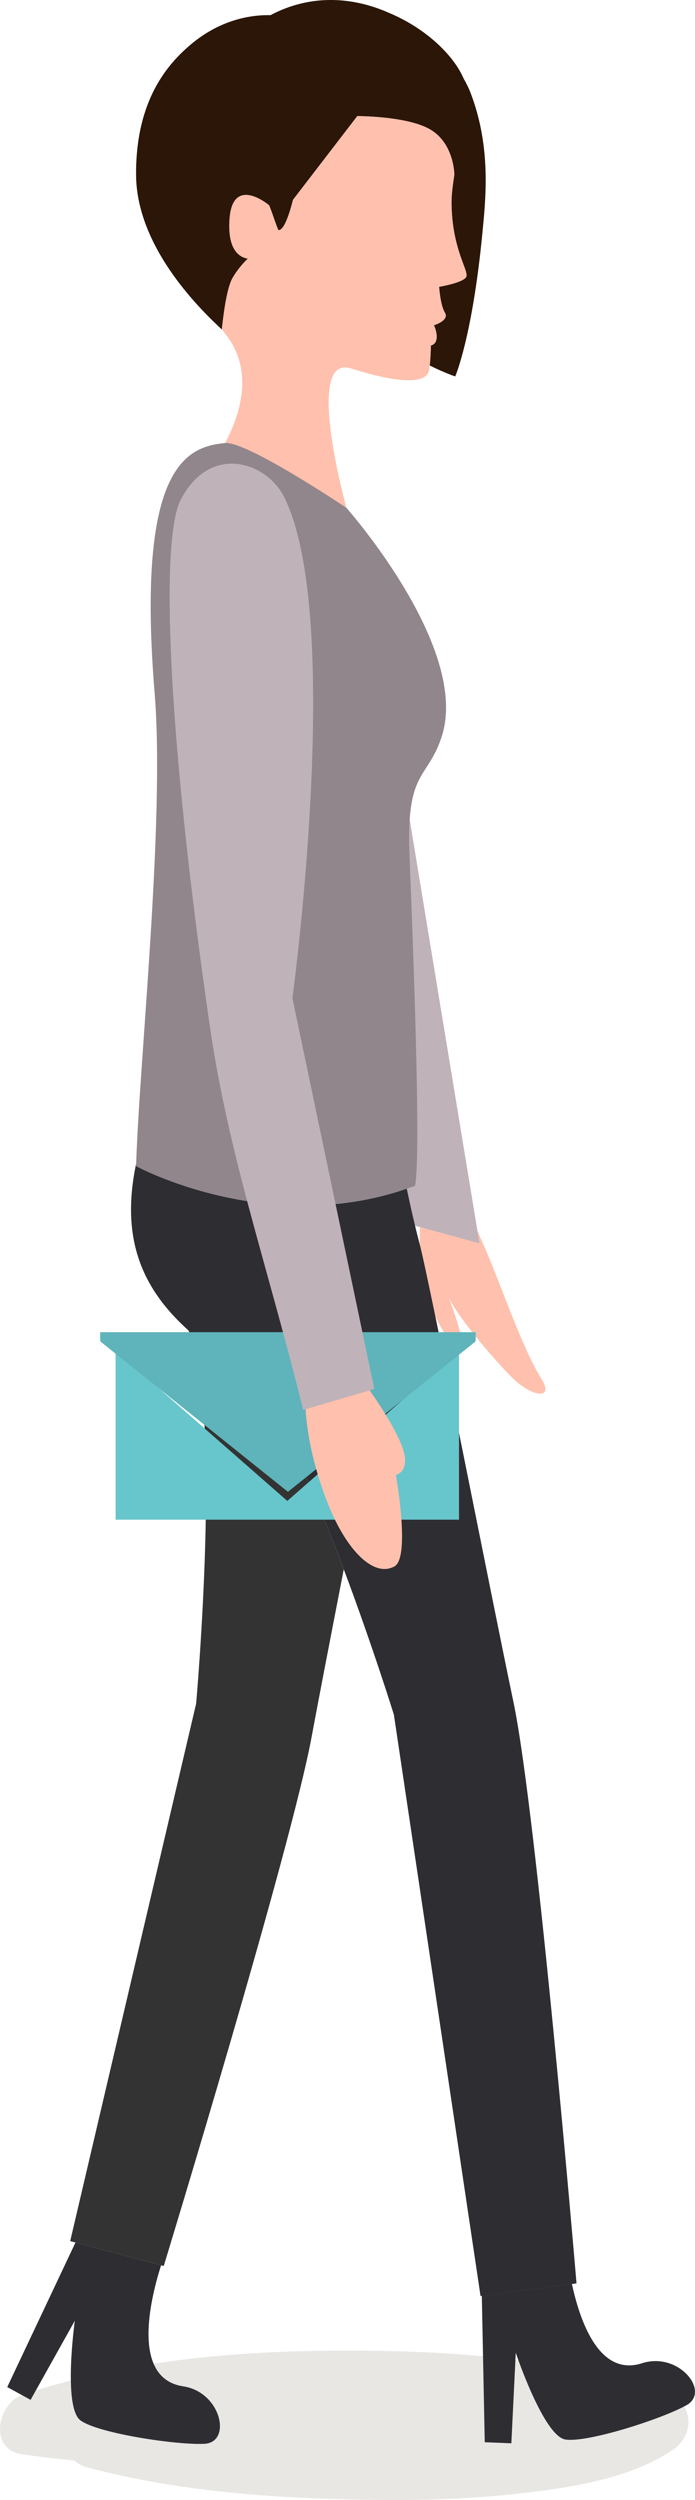 <!-- Generator: Adobe Illustrator 20.1.0, SVG Export Plug-In  -->
<svg version="1.1"
	 xmlns="http://www.w3.org/2000/svg" xmlns:xlink="http://www.w3.org/1999/xlink" xmlns:a="http://ns.adobe.com/AdobeSVGViewerExtensions/3.0/"
	 x="0px" y="0px" width="22.26px" height="80.003px" viewBox="0 0 22.26 80.003" style="enable-background:new 0 0 22.26 80.003;"
	 xml:space="preserve">
<style type="text/css">
	.st0{opacity:0.3;fill:#B3ADA6;}
	.st1{fill:#2B1607;}
	.st2{fill:#FFC0AD;}
	.st3{fill:#C0B2B9;}
	.st4{fill:#2D2D32;}
	.st5{fill:#333333;}
	.st6{fill:#90868B;}
	.st7{fill:#67C5CC;}
	.st8{fill:#5EB4BA;}
</style>
<defs>
</defs>
<g>
	<path class="st0" d="M21.348,76.578c-3.282-1.102-6.867-1.361-10.308-1.357c-3.438,0.004-7.036,0.308-10.31,1.415
		c-0.822,0.278-1.103,1.75-0.025,1.904c0.563,0.08,1.119,0.149,1.674,0.198c0.11,0.098,0.239,0.172,0.377,0.21
		c3.107,0.836,6.449,1.033,9.651,1.054c1.752,0.012,3.507-0.084,5.242-0.336c1.332-0.194,2.78-0.511,3.911-1.277
		C22.279,77.902,22.208,76.866,21.348,76.578z"/>
	<path class="st1" d="M15.077,2.985c-0.06-0.158-0.139-0.318-0.23-0.477c-0.334-0.77-1.242-1.62-2.397-2.1
		c-1.138-0.504-2.489-0.61-3.786,0.077c-0.887-0.017-1.79,0.289-2.569,0.952c-0.7,0.596-1.75,1.744-1.737,4.155
		c0.013,2.411,2.209,4.444,2.746,4.952l0,0c0.045-0.39,0.145-1.307,0.347-1.654c0.134-0.228,0.299-0.433,0.486-0.613
		C7.688,8.237,7.283,8.022,7.351,7.02c0.097-1.431,1.255-0.461,1.255-0.461c0.031-0.013,0.283,0.802,0.316,0.805
		c0.234,0.016,0.46-0.967,0.46-0.967l2.062-2.682c0.321,0.003,1.706,0.04,2.361,0.444c0.741,0.456,0.747,1.423,0.747,1.432
		c-0.048,0.32-0.092,0.626-0.09,0.899c0.01,1.509,0.579,2.192,0.467,2.378c-0.112,0.185-0.864,0.31-0.864,0.31
		s0.034,0.579,0.185,0.829c0.15,0.25-0.35,0.4-0.35,0.4s0.251,0.551-0.1,0.651c0,0,0,0.291-0.036,0.638
		c0.44,0.222,0.816,0.351,0.816,0.351s0.545-1.246,0.867-4.553C15.558,6.356,15.737,4.719,15.077,2.985z"/>
	<path class="st2" d="M13.9,10.407c0,0,0.501-0.15,0.35-0.4c-0.151-0.25-0.185-0.829-0.185-0.829s0.751-0.125,0.864-0.31
		c0.112-0.185-0.457-0.869-0.467-2.378c-0.002-0.273,0.042-0.579,0.09-0.899c0-0.009-0.007-0.976-0.747-1.432
		c-0.655-0.403-2.041-0.44-2.361-0.444L9.382,6.397c0,0-0.226,0.983-0.46,0.967C8.889,7.362,8.636,6.546,8.606,6.559
		c0,0-1.158-0.97-1.255,0.461C7.283,8.022,7.688,8.237,7.937,8.277C7.749,8.456,7.584,8.661,7.451,8.889
		c-0.201,0.347-0.302,1.264-0.347,1.654c0.042,0.053,0.084,0.106,0.124,0.157c1.377,1.747-0.364,4.029-0.364,4.029l4.231,1.522
		c0,0-1.373-4.943,0.15-4.46c1.768,0.56,2.454,0.434,2.504,0.033c0.005-0.043,0.01-0.086,0.014-0.128
		c0.036-0.347,0.036-0.638,0.036-0.638C14.151,10.958,13.9,10.407,13.9,10.407z"/>
	<path class="st2" d="M17.348,44.136c-0.654-1.049-1.295-3.026-1.859-4.294c-0.071-0.16-0.137-0.309-0.197-0.446l0.065,0.392
		l-1.906-0.521c-0.125,2.727,1.245,4.117,1.348,3.884c0.11-0.246-0.473-1.758-0.473-1.758c0.178,0.595,1.545,2.164,2.074,2.69
		C17.036,44.716,17.764,44.803,17.348,44.136z"/>
	<polygon class="st3" points="15.293,39.396 12.214,20.717 11.938,19.763 8.139,20.217 13.142,39.184 13.452,39.268 15.358,39.789 	
		"/>
	<path class="st4" d="M20.562,75.626c-1.359,0.438-1.98-1.314-2.244-2.537l-2.886,0.378l0.094,4.687l0.852,0.034l0.141-2.898
		c0,0,0.891,2.66,1.586,2.776c0.696,0.116,3.114-0.663,3.886-1.099C22.764,76.534,21.739,75.247,20.562,75.626z"/>
	<path class="st4" d="M0.232,76.388l0.748,0.41l1.416-2.532c0,0-0.387,2.778,0.185,3.192c0.572,0.414,3.084,0.792,3.968,0.746
		c0.885-0.046,0.54-1.655-0.682-1.839c-1.678-0.253-1.046-2.812-0.708-3.872l-2.742-0.73L0.232,76.388z"/>
	<path class="st5" d="M7.637,43.761c-0.607-0.384-1.144-0.775-1.605-1.19c1.108,2.323,0.25,11.945,0.25,11.945L2.248,71.718
		l0.169,0.045l2.742,0.73l0.085,0.023c0,0,4.07-13.323,4.737-16.934c0.209-1.131,0.602-3.159,1.029-5.36
		C9.977,47.469,8.642,44.396,7.637,43.761z"/>
	<path class="st4" d="M18.465,73.07c0,0-1.266-15.028-2.023-18.62c-0.664-3.155-2.674-13.394-3.002-14.645
		c-0.156-0.593-0.293-1.196-0.412-1.766c-4.504,1.549-8.67-0.724-8.67-0.724c0.001-0.026,0.002-0.055,0.003-0.082
		c-0.501,2.386,0.168,3.987,1.671,5.339c0.461,0.414,0.998,0.806,1.605,1.19c1.005,0.635,2.34,3.708,3.375,6.461
		c0.921,2.451,1.604,4.65,1.604,4.65l2.775,18.602l0.042-0.006l2.886-0.378L18.465,73.07z"/>
	<path class="st6" d="M13.028,38.039c0.09-0.031,0.179-0.06,0.269-0.094c0.163-0.972,0.006-5.913-0.182-10.588
		c-0.11-2.739,0.575-2.389,1.03-3.778c0.931-2.842-3.049-7.327-3.049-7.327s-3.188-2.14-3.886-2.074
		c-1.231,0.116-2.852,0.729-2.257,8.01c0.331,4.054-0.485,11.719-0.592,15.046c-0.001,0.027-0.002,0.056-0.003,0.082
		C4.358,37.314,8.525,39.588,13.028,38.039z"/>
	<polygon class="st7" points="9.202,48.031 3.702,43.216 3.702,48.631 14.702,48.631 14.702,43.216 	"/>
	<polygon class="st8" points="15.233,42.926 15.238,42.631 15.233,42.631 3.212,42.631 3.207,42.631 3.212,42.926 9.222,47.74 	"/>
	<path class="st2" d="M12.874,46.277c-0.228-0.599-0.763-1.398-1.036-1.787l-2.052,0.604c0.033,0.536,0.171,1.677,0.739,3.082
		c0.581,1.438,1.442,2.315,2.108,1.951c0.521-0.284,0.047-2.926,0.047-2.926S13.186,47.098,12.874,46.277z"/>
	<path class="st3" d="M11.988,44.446L9.366,31.943c0,0,1.653-12.158-0.258-16.024c-0.564-1.142-2.376-1.743-3.321,0.075
		c-0.654,1.258-0.431,7.413,0.927,16.802c0.6,4.148,1.813,7.559,2.996,12.321l0.077-0.023l2.052-0.604L11.988,44.446z"/>
</g>
</svg>